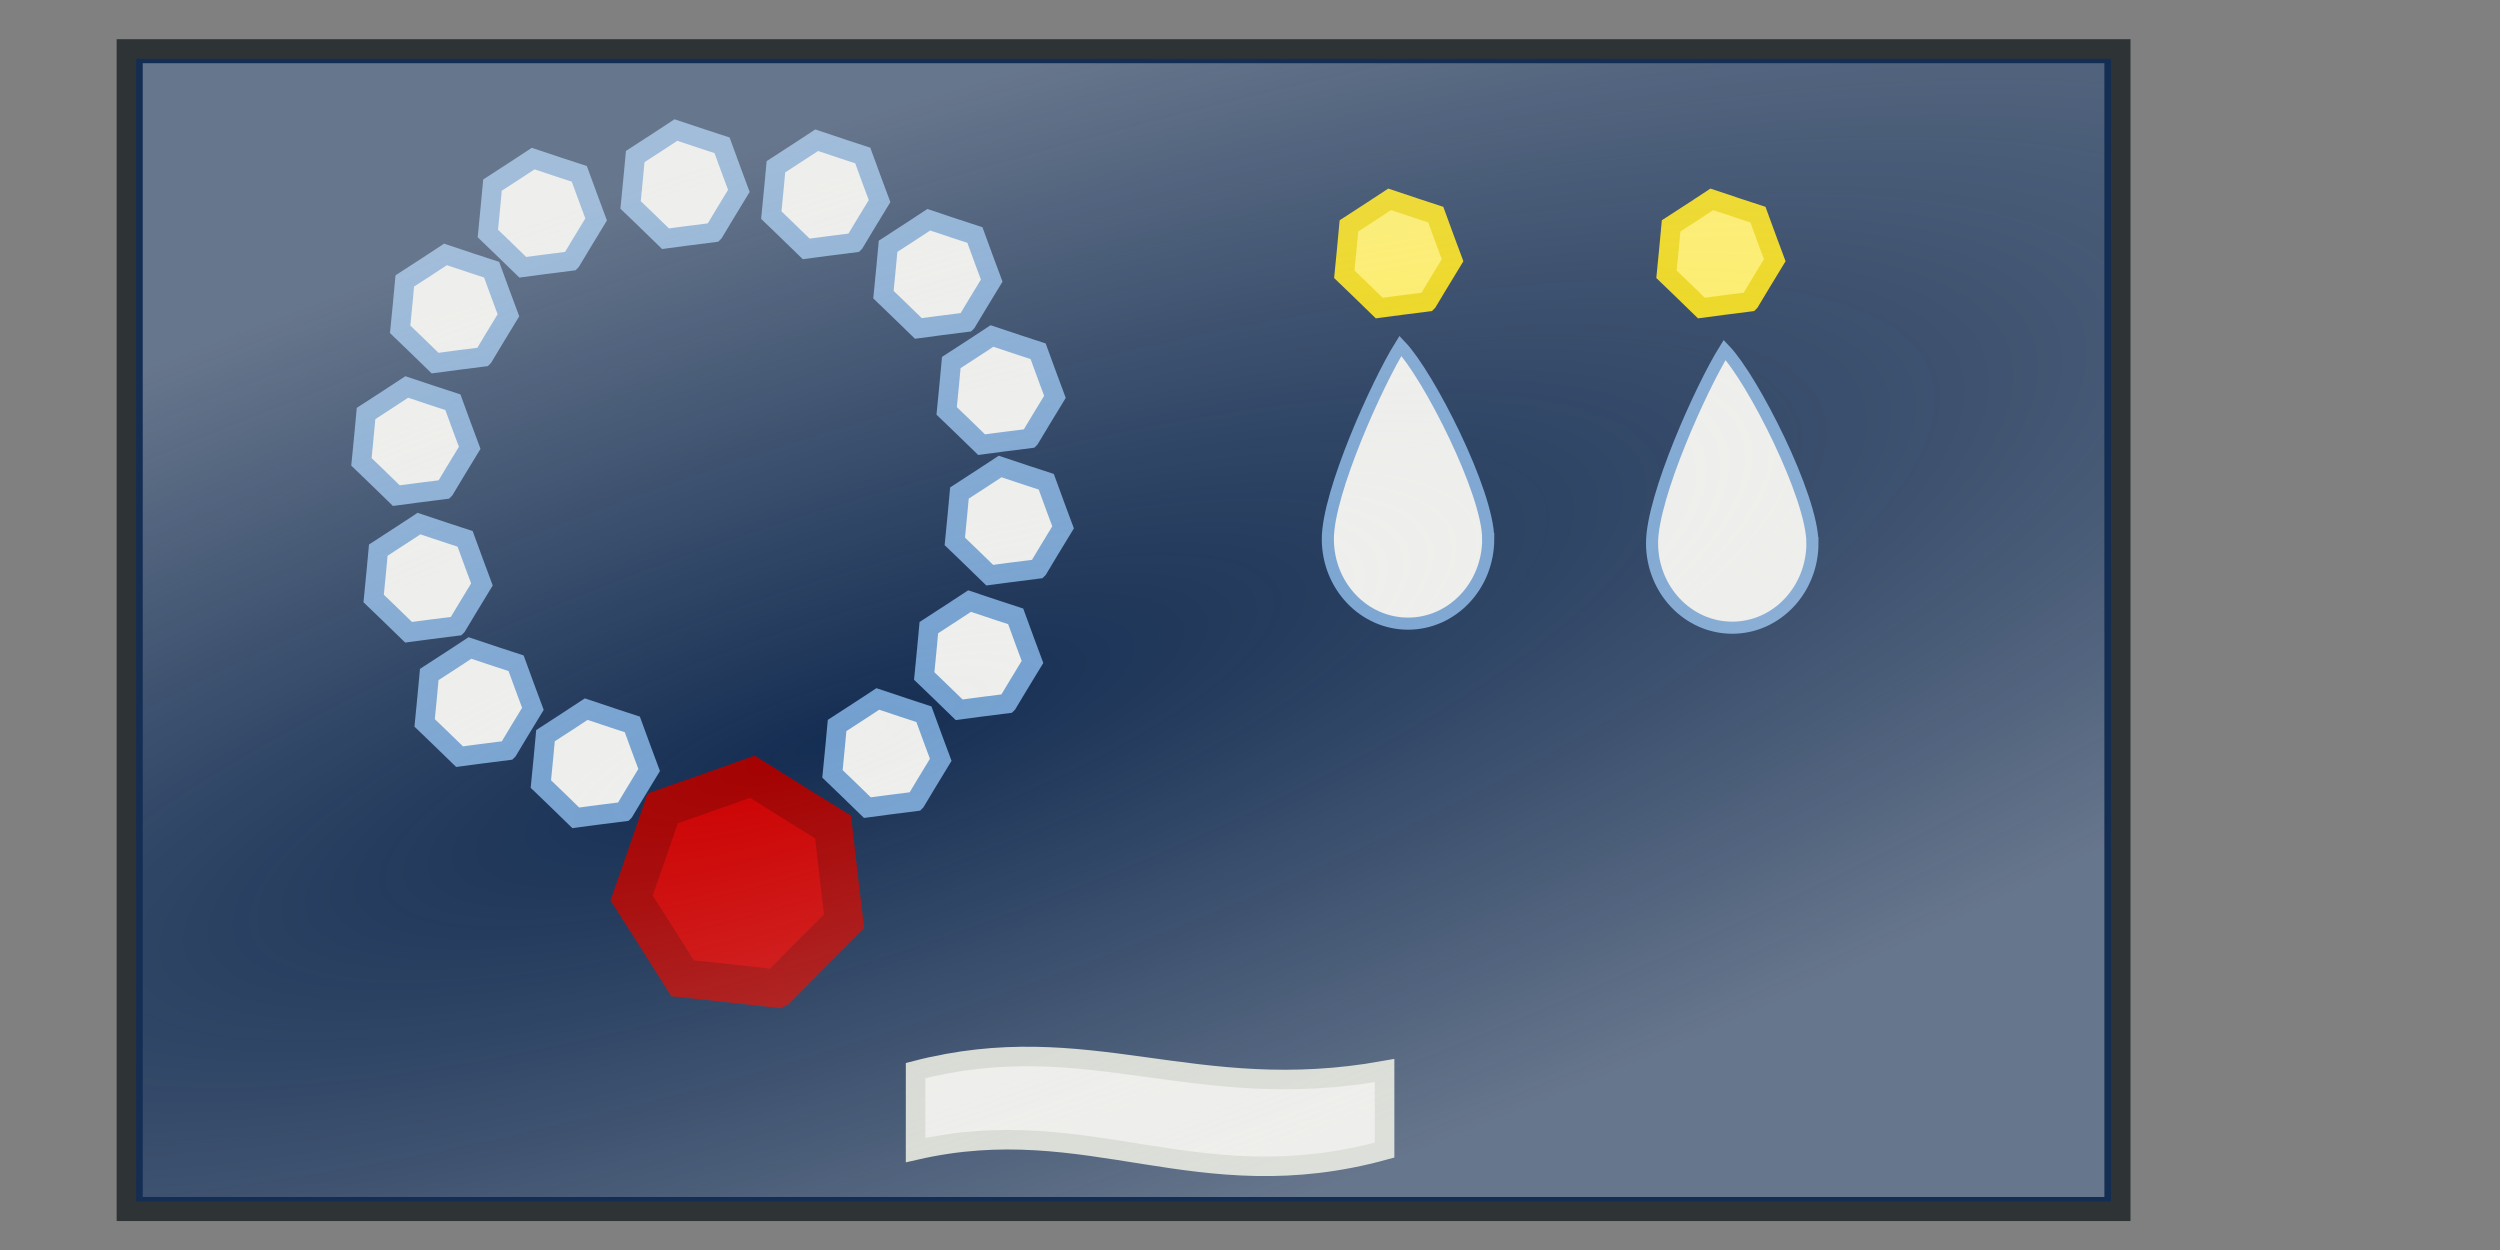 <?xml version="1.0" encoding="UTF-8" standalone="no"?>
<!-- Created with Inkscape (http://www.inkscape.org/) -->

<svg
   xmlns:dc="http://purl.org/dc/elements/1.1/"
   xmlns:cc="http://creativecommons.org/ns#"
   xmlns:rdf="http://www.w3.org/1999/02/22-rdf-syntax-ns#"
   xmlns:svg="http://www.w3.org/2000/svg"
   xmlns="http://www.w3.org/2000/svg"
   xmlns:xlink="http://www.w3.org/1999/xlink"
   xmlns:sodipodi="http://sodipodi.sourceforge.net/DTD/sodipodi-0.dtd"
   xmlns:inkscape="http://www.inkscape.org/namespaces/inkscape"
   width="128"
   height="64"
   id="svg2"
   version="1.1"
   inkscape:version="0.47 r22583"
   sodipodi:docname="New document 1">
  <rect width="100%" height="100%" fill="#808080" stroke="none"/>
  <defs
     id="defs4">
    <linearGradient
       id="linearGradient3645">
      <stop
         style="stop-color:#eeeeec;stop-opacity:0;"
         offset="0"
         id="stop3647" />
      <stop
         style="stop-color:#eeeeec;stop-opacity:0.377"
         offset="1"
         id="stop3649" />
    </linearGradient>
    <inkscape:perspective
       sodipodi:type="inkscape:persp3d"
       inkscape:vp_x="0 : 526.18109 : 1"
       inkscape:vp_y="0 : 1000 : 0"
       inkscape:vp_z="744.09448 : 526.18109 : 1"
       inkscape:persp3d-origin="372.04724 : 350.78739 : 1"
       id="perspective10" />
    <radialGradient
       inkscape:collect="always"
       xlink:href="#linearGradient3645"
       id="radialGradient3651"
       cx="50.944"
       cy="33.712"
       fx="50.944"
       fy="33.712"
       r="51.054"
       gradientTransform="matrix(2.188,-0.728,0.185,0.557,-75.209,1044.603)"
       gradientUnits="userSpaceOnUse" />
  </defs>
  <sodipodi:namedview
     id="base"
     pagecolor="#ffffff"
     bordercolor="#666666"
     borderopacity="1.0"
     inkscape:pageopacity="0.0"
     inkscape:pageshadow="2"
     inkscape:zoom="9.578125"
     inkscape:cx="66.909799"
     inkscape:cy="32"
     inkscape:document-units="px"
     inkscape:current-layer="layer1"
     showgrid="false"
     inkscape:window-width="1440"
     inkscape:window-height="827"
     inkscape:window-x="0"
     inkscape:window-y="25"
     inkscape:window-maximized="1" />
  <g
     inkscape:label="Layer 1"
     inkscape:groupmode="layer"
     id="layer1"
     transform="translate(0,-988.362)">
    <rect
       style="fill:#142d52;fill-opacity:1;stroke:#2e3436;stroke-width:1;stroke-linecap:square;stroke-linejoin:miter;stroke-miterlimit:4;stroke-opacity:1;stroke-dasharray:none;stroke-dashoffset:0"
       id="rect2816"
       width="102.108"
       height="59.511"
       x="6.473"
       y="2.506"
       transform="translate(0,988.362)" />
    <path
       sodipodi:type="star"
       style="fill:#eeeeec;fill-opacity:1;stroke:#729fcf;stroke-width:1;stroke-linecap:square;stroke-linejoin:miter;stroke-miterlimit:4;stroke-opacity:1;stroke-dasharray:none;stroke-dashoffset:0"
       id="path3594"
       sodipodi:sides="7"
       sodipodi:cx="38.838497"
       sodipodi:cy="20.045677"
       sodipodi:r1="2.8668513"
       sodipodi:r2="2.5840776"
       sodipodi:arg1="0.99289439"
       sodipodi:arg2="1.5004922"
       inkscape:flatsided="false"
       inkscape:rounded="0"
       inkscape:randomized="0"
       d="m 40.405,22.447 -1.385,0.176 -1.083,0.144 -1.001,-0.973 -0.787,-0.757 0.136,-1.389 0.101,-1.087 1.171,-0.76 0.913,-0.599 1.324,0.442 1.038,0.34 0.48,1.311 0.381,1.023 -0.725,1.192 -0.562,0.936 z"
       transform="translate(-11.171,979.279)" />
    <path
       transform="translate(-14.408,1004.336)"
       d="m 40.405,22.447 -1.385,0.176 -1.083,0.144 -1.001,-0.973 -0.787,-0.757 0.136,-1.389 0.101,-1.087 1.171,-0.76 0.913,-0.599 1.324,0.442 1.038,0.34 0.48,1.311 0.381,1.023 -0.725,1.192 -0.562,0.936 z"
       inkscape:randomized="0"
       inkscape:rounded="0"
       inkscape:flatsided="false"
       sodipodi:arg2="1.5004922"
       sodipodi:arg1="0.99289439"
       sodipodi:r2="2.5840776"
       sodipodi:r1="2.8668513"
       sodipodi:cy="20.045677"
       sodipodi:cx="38.838497"
       sodipodi:sides="7"
       id="path3596"
       style="fill:#eeeeec;fill-opacity:1;stroke:#729fcf;stroke-width:1;stroke-linecap:square;stroke-linejoin:miter;stroke-miterlimit:4;stroke-opacity:1;stroke-dasharray:none;stroke-dashoffset:0"
       sodipodi:type="star" />
    <path
       sodipodi:type="star"
       style="fill:#eeeeec;fill-opacity:1;stroke:#729fcf;stroke-width:1;stroke-linecap:square;stroke-linejoin:miter;stroke-miterlimit:4;stroke-opacity:1;stroke-dasharray:none;stroke-dashoffset:0"
       id="path3598"
       sodipodi:sides="7"
       sodipodi:cx="38.838497"
       sodipodi:cy="20.045677"
       sodipodi:r1="2.8668513"
       sodipodi:r2="2.5840776"
       sodipodi:arg1="0.99289439"
       sodipodi:arg2="1.5004922"
       inkscape:flatsided="false"
       inkscape:rounded="0"
       inkscape:randomized="0"
       d="m 40.405,22.447 -1.385,0.176 -1.083,0.144 -1.001,-0.973 -0.787,-0.757 0.136,-1.389 0.101,-1.087 1.171,-0.76 0.913,-0.599 1.324,0.442 1.038,0.34 0.48,1.311 0.381,1.023 -0.725,1.192 -0.562,0.936 z"
       transform="translate(-17.018,997.967)" />
    <path
       transform="translate(-17.644,990.972)"
       d="m 40.405,22.447 -1.385,0.176 -1.083,0.144 -1.001,-0.973 -0.787,-0.757 0.136,-1.389 0.101,-1.087 1.171,-0.76 0.913,-0.599 1.324,0.442 1.038,0.34 0.48,1.311 0.381,1.023 -0.725,1.192 -0.562,0.936 z"
       inkscape:randomized="0"
       inkscape:rounded="0"
       inkscape:flatsided="false"
       sodipodi:arg2="1.5004922"
       sodipodi:arg1="0.99289439"
       sodipodi:r2="2.5840776"
       sodipodi:r1="2.8668513"
       sodipodi:cy="20.045677"
       sodipodi:cx="38.838497"
       sodipodi:sides="7"
       id="path3600"
       style="fill:#eeeeec;fill-opacity:1;stroke:#729fcf;stroke-width:1;stroke-linecap:square;stroke-linejoin:miter;stroke-miterlimit:4;stroke-opacity:1;stroke-dasharray:none;stroke-dashoffset:0"
       sodipodi:type="star" />
    <path
       sodipodi:type="star"
       style="fill:#eeeeec;fill-opacity:1;stroke:#729fcf;stroke-width:1;stroke-linecap:square;stroke-linejoin:miter;stroke-miterlimit:4;stroke-opacity:1;stroke-dasharray:none;stroke-dashoffset:0"
       id="path3602"
       sodipodi:sides="7"
       sodipodi:cx="38.838497"
       sodipodi:cy="20.045677"
       sodipodi:r1="2.8668513"
       sodipodi:r2="2.5840776"
       sodipodi:arg1="0.99289439"
       sodipodi:arg2="1.5004922"
       inkscape:flatsided="false"
       inkscape:rounded="0"
       inkscape:randomized="0"
       d="m 40.405,22.447 -1.385,0.176 -1.083,0.144 -1.001,-0.973 -0.787,-0.757 0.136,-1.389 0.101,-1.087 1.171,-0.76 0.913,-0.599 1.324,0.442 1.038,0.34 0.48,1.311 0.381,1.023 -0.725,1.192 -0.562,0.936 z"
       transform="translate(9.083,982.411)" />
    <path
       transform="translate(3.341,978.339)"
       d="m 40.405,22.447 -1.385,0.176 -1.083,0.144 -1.001,-0.973 -0.787,-0.757 0.136,-1.389 0.101,-1.087 1.171,-0.76 0.913,-0.599 1.324,0.442 1.038,0.34 0.48,1.311 0.381,1.023 -0.725,1.192 -0.562,0.936 z"
       inkscape:randomized="0"
       inkscape:rounded="0"
       inkscape:flatsided="false"
       sodipodi:arg2="1.5004922"
       sodipodi:arg1="0.99289439"
       sodipodi:r2="2.5840776"
       sodipodi:r1="2.8668513"
       sodipodi:cy="20.045677"
       sodipodi:cx="38.838497"
       sodipodi:sides="7"
       id="path3604"
       style="fill:#eeeeec;fill-opacity:1;stroke:#729fcf;stroke-width:1;stroke-linecap:square;stroke-linejoin:miter;stroke-miterlimit:4;stroke-opacity:1;stroke-dasharray:none;stroke-dashoffset:0"
       sodipodi:type="star" />
    <path
       sodipodi:type="star"
       style="fill:#eeeeec;fill-opacity:1;stroke:#729fcf;stroke-width:1;stroke-linecap:square;stroke-linejoin:miter;stroke-miterlimit:4;stroke-opacity:1;stroke-dasharray:none;stroke-dashoffset:0"
       id="path3606"
       sodipodi:sides="7"
       sodipodi:cx="38.838497"
       sodipodi:cy="20.045677"
       sodipodi:r1="2.8668513"
       sodipodi:r2="2.5840776"
       sodipodi:arg1="0.99289439"
       sodipodi:arg2="1.5004922"
       inkscape:flatsided="false"
       inkscape:rounded="0"
       inkscape:randomized="0"
       d="m 40.405,22.447 -1.385,0.176 -1.083,0.144 -1.001,-0.973 -0.787,-0.757 0.136,-1.389 0.101,-1.087 1.171,-0.76 0.913,-0.599 1.324,0.442 1.038,0.34 0.48,1.311 0.381,1.023 -0.725,1.192 -0.562,0.936 z"
       transform="translate(-3.863,977.817)" />
    <path
       transform="translate(-15.661,984.186)"
       d="m 40.405,22.447 -1.385,0.176 -1.083,0.144 -1.001,-0.973 -0.787,-0.757 0.136,-1.389 0.101,-1.087 1.171,-0.76 0.913,-0.599 1.324,0.442 1.038,0.34 0.48,1.311 0.381,1.023 -0.725,1.192 -0.562,0.936 z"
       inkscape:randomized="0"
       inkscape:rounded="0"
       inkscape:flatsided="false"
       sodipodi:arg2="1.5004922"
       sodipodi:arg1="0.99289439"
       sodipodi:r2="2.5840776"
       sodipodi:r1="2.8668513"
       sodipodi:cy="20.045677"
       sodipodi:cx="38.838497"
       sodipodi:sides="7"
       id="path3608"
       style="fill:#eeeeec;fill-opacity:1;stroke:#729fcf;stroke-width:1;stroke-linecap:square;stroke-linejoin:miter;stroke-miterlimit:4;stroke-opacity:1;stroke-dasharray:none;stroke-dashoffset:0"
       sodipodi:type="star" />
    <path
       transform="translate(11.171,1001.935)"
       d="m 40.405,22.447 -1.385,0.176 -1.083,0.144 -1.001,-0.973 -0.787,-0.757 0.136,-1.389 0.101,-1.087 1.171,-0.76 0.913,-0.599 1.324,0.442 1.038,0.34 0.48,1.311 0.381,1.023 -0.725,1.192 -0.562,0.936 z"
       inkscape:randomized="0"
       inkscape:rounded="0"
       inkscape:flatsided="false"
       sodipodi:arg2="1.5004922"
       sodipodi:arg1="0.99289439"
       sodipodi:r2="2.5840776"
       sodipodi:r1="2.8668513"
       sodipodi:cy="20.045677"
       sodipodi:cx="38.838497"
       sodipodi:sides="7"
       id="path3610"
       style="fill:#eeeeec;fill-opacity:1;stroke:#729fcf;stroke-width:1;stroke-linecap:square;stroke-linejoin:miter;stroke-miterlimit:4;stroke-opacity:1;stroke-dasharray:none;stroke-dashoffset:0"
       sodipodi:type="star" />
    <path
       sodipodi:type="star"
       style="fill:#eeeeec;fill-opacity:1;stroke:#729fcf;stroke-width:1;stroke-linecap:square;stroke-linejoin:miter;stroke-miterlimit:4;stroke-opacity:1;stroke-dasharray:none;stroke-dashoffset:0"
       id="path3612"
       sodipodi:sides="7"
       sodipodi:cx="38.838497"
       sodipodi:cy="20.045677"
       sodipodi:r1="2.8668513"
       sodipodi:r2="2.5840776"
       sodipodi:arg1="0.99289439"
       sodipodi:arg2="1.5004922"
       inkscape:flatsided="false"
       inkscape:rounded="0"
       inkscape:randomized="0"
       d="m 40.405,22.447 -1.385,0.176 -1.083,0.144 -1.001,-0.973 -0.787,-0.757 0.136,-1.389 0.101,-1.087 1.171,-0.76 0.913,-0.599 1.324,0.442 1.038,0.34 0.48,1.311 0.381,1.023 -0.725,1.192 -0.562,0.936 z"
       transform="translate(12.737,995.044)" />
    <path
       transform="translate(12.32,988.362)"
       d="m 40.405,22.447 -1.385,0.176 -1.083,0.144 -1.001,-0.973 -0.787,-0.757 0.136,-1.389 0.101,-1.087 1.171,-0.76 0.913,-0.599 1.324,0.442 1.038,0.34 0.48,1.311 0.381,1.023 -0.725,1.192 -0.562,0.936 z"
       inkscape:randomized="0"
       inkscape:rounded="0"
       inkscape:flatsided="false"
       sodipodi:arg2="1.5004922"
       sodipodi:arg1="0.99289439"
       sodipodi:r2="2.5840776"
       sodipodi:r1="2.8668513"
       sodipodi:cy="20.045677"
       sodipodi:cx="38.838497"
       sodipodi:sides="7"
       id="path3614"
       style="fill:#eeeeec;fill-opacity:1;stroke:#729fcf;stroke-width:1;stroke-linecap:square;stroke-linejoin:miter;stroke-miterlimit:4;stroke-opacity:1;stroke-dasharray:none;stroke-dashoffset:0"
       sodipodi:type="star" />
    <path
       sodipodi:type="star"
       style="fill:#eeeeec;fill-opacity:1;stroke:#729fcf;stroke-width:1;stroke-linecap:square;stroke-linejoin:miter;stroke-miterlimit:4;stroke-opacity:1;stroke-dasharray:none;stroke-dashoffset:0"
       id="path3616"
       sodipodi:sides="7"
       sodipodi:cx="38.838497"
       sodipodi:cy="20.045677"
       sodipodi:r1="2.8668513"
       sodipodi:r2="2.5840776"
       sodipodi:arg1="0.99289439"
       sodipodi:arg2="1.5004922"
       inkscape:flatsided="false"
       inkscape:rounded="0"
       inkscape:randomized="0"
       d="m 40.405,22.447 -1.385,0.176 -1.083,0.144 -1.001,-0.973 -0.787,-0.757 0.136,-1.389 0.101,-1.087 1.171,-0.76 0.913,-0.599 1.324,0.442 1.038,0.34 0.48,1.311 0.381,1.023 -0.725,1.192 -0.562,0.936 z"
       transform="translate(6.473,1006.946)" />
    <path
       transform="translate(-8.457,1007.468)"
       d="m 40.405,22.447 -1.385,0.176 -1.083,0.144 -1.001,-0.973 -0.787,-0.757 0.136,-1.389 0.101,-1.087 1.171,-0.76 0.913,-0.599 1.324,0.442 1.038,0.34 0.48,1.311 0.381,1.023 -0.725,1.192 -0.562,0.936 z"
       inkscape:randomized="0"
       inkscape:rounded="0"
       inkscape:flatsided="false"
       sodipodi:arg2="1.5004922"
       sodipodi:arg1="0.99289439"
       sodipodi:r2="2.5840776"
       sodipodi:r1="2.8668513"
       sodipodi:cy="20.045677"
       sodipodi:cx="38.838497"
       sodipodi:sides="7"
       id="path3618"
       style="fill:#eeeeec;fill-opacity:1;stroke:#729fcf;stroke-width:1;stroke-linecap:square;stroke-linejoin:miter;stroke-miterlimit:4;stroke-opacity:1;stroke-dasharray:none;stroke-dashoffset:0"
       sodipodi:type="star" />
    <path
       transform="matrix(1.903,0.461,-0.46,1.899,-26.776,977.728)"
       d="m 40.405,22.447 -1.385,0.176 -1.083,0.144 -1.001,-0.973 -0.787,-0.757 0.136,-1.389 0.101,-1.087 1.171,-0.76 0.913,-0.599 1.324,0.442 1.038,0.34 0.48,1.311 0.381,1.023 -0.725,1.192 -0.562,0.936 z"
       inkscape:randomized="0"
       inkscape:rounded="0"
       inkscape:flatsided="false"
       sodipodi:arg2="1.5004922"
       sodipodi:arg1="0.99289439"
       sodipodi:r2="2.5840776"
       sodipodi:r1="2.8668513"
       sodipodi:cy="20.045677"
       sodipodi:cx="38.838497"
       sodipodi:sides="7"
       id="path3620"
       style="fill:#cc0000;fill-opacity:1;stroke:#a40000;stroke-width:1;stroke-linecap:square;stroke-linejoin:miter;stroke-miterlimit:4;stroke-opacity:1;stroke-dasharray:none;stroke-dashoffset:0"
       sodipodi:type="star" />
    <path
       style="fill:#eeeeec;fill-opacity:1;stroke:#d3d7cf;stroke-width:1;stroke-linecap:square;stroke-linejoin:miter;stroke-miterlimit:4;stroke-opacity:1;stroke-dashoffset:0"
       d="m 46.878,1043.175 c 8.847,-2.288 14.245,1.763 24.013,0 l 0,4.072 c -9.588,2.639 -15.137,-2.04 -24.013,0 l 0,-4.072 z"
       id="rect3622"
       sodipodi:nodetypes="ccccc" />
    <path
       style="fill:#eeeeec;fill-opacity:1;stroke:#729fcf;stroke-width:0.619;stroke-linecap:square;stroke-linejoin:miter;stroke-miterlimit:4;stroke-opacity:1;stroke-dashoffset:0"
       d="m 76.197,1015.96 c 0,2.393 -1.838,4.332 -4.106,4.332 -2.267,0 -4.106,-1.939 -4.106,-4.332 0,-2.392 2.549,-8.017 3.718,-9.892 1.427,1.487 4.493,7.5 4.493,9.892 z"
       id="path3625"
       sodipodi:nodetypes="csscc" />
    <path
       sodipodi:nodetypes="csscc"
       id="path3628"
       d="m 92.797,1016.168 c 0,2.393 -1.838,4.332 -4.106,4.332 -2.267,0 -4.106,-1.939 -4.106,-4.332 0,-2.392 2.549,-8.017 3.718,-9.892 1.427,1.487 4.493,7.5 4.493,9.892 z"
       style="fill:#eeeeec;fill-opacity:1;stroke:#729fcf;stroke-width:0.619;stroke-linecap:square;stroke-linejoin:miter;stroke-miterlimit:4;stroke-opacity:1;stroke-dashoffset:0" />
    <path
       sodipodi:type="star"
       style="fill:#ffed57;fill-opacity:1;stroke:#edd400;stroke-width:1;stroke-linecap:square;stroke-linejoin:miter;stroke-miterlimit:4;stroke-opacity:1;stroke-dasharray:none;stroke-dashoffset:0"
       id="path3630"
       sodipodi:sides="7"
       sodipodi:cx="38.838497"
       sodipodi:cy="20.045677"
       sodipodi:r1="2.8668513"
       sodipodi:r2="2.5840776"
       sodipodi:arg1="0.99289439"
       sodipodi:arg2="1.5004922"
       inkscape:flatsided="false"
       inkscape:rounded="0"
       inkscape:randomized="0"
       d="m 40.405,22.447 -1.385,0.176 -1.083,0.144 -1.001,-0.973 -0.787,-0.757 0.136,-1.389 0.101,-1.087 1.171,-0.76 0.913,-0.599 1.324,0.442 1.038,0.34 0.48,1.311 0.381,1.023 -0.725,1.192 -0.562,0.936 z"
       transform="translate(32.679,981.367)" />
    <path
       transform="translate(49.175,981.367)"
       d="m 40.405,22.447 -1.385,0.176 -1.083,0.144 -1.001,-0.973 -0.787,-0.757 0.136,-1.389 0.101,-1.087 1.171,-0.76 0.913,-0.599 1.324,0.442 1.038,0.34 0.48,1.311 0.381,1.023 -0.725,1.192 -0.562,0.936 z"
       inkscape:randomized="0"
       inkscape:rounded="0"
       inkscape:flatsided="false"
       sodipodi:arg2="1.5004922"
       sodipodi:arg1="0.99289439"
       sodipodi:r2="2.5840776"
       sodipodi:r1="2.8668513"
       sodipodi:cy="20.045677"
       sodipodi:cx="38.838497"
       sodipodi:sides="7"
       id="path3632"
       style="fill:#ffed57;fill-opacity:1;stroke:#edd400;stroke-width:1;stroke-linecap:square;stroke-linejoin:miter;stroke-miterlimit:4;stroke-opacity:1;stroke-dasharray:none;stroke-dashoffset:0"
       sodipodi:type="star" />
    <rect
       y="991.599"
       x="7.308"
       height="58.049"
       width="100.437"
       id="rect3643"
       style="fill:url(#radialGradient3651);fill-opacity:1;stroke:none" />
  </g>
</svg>
